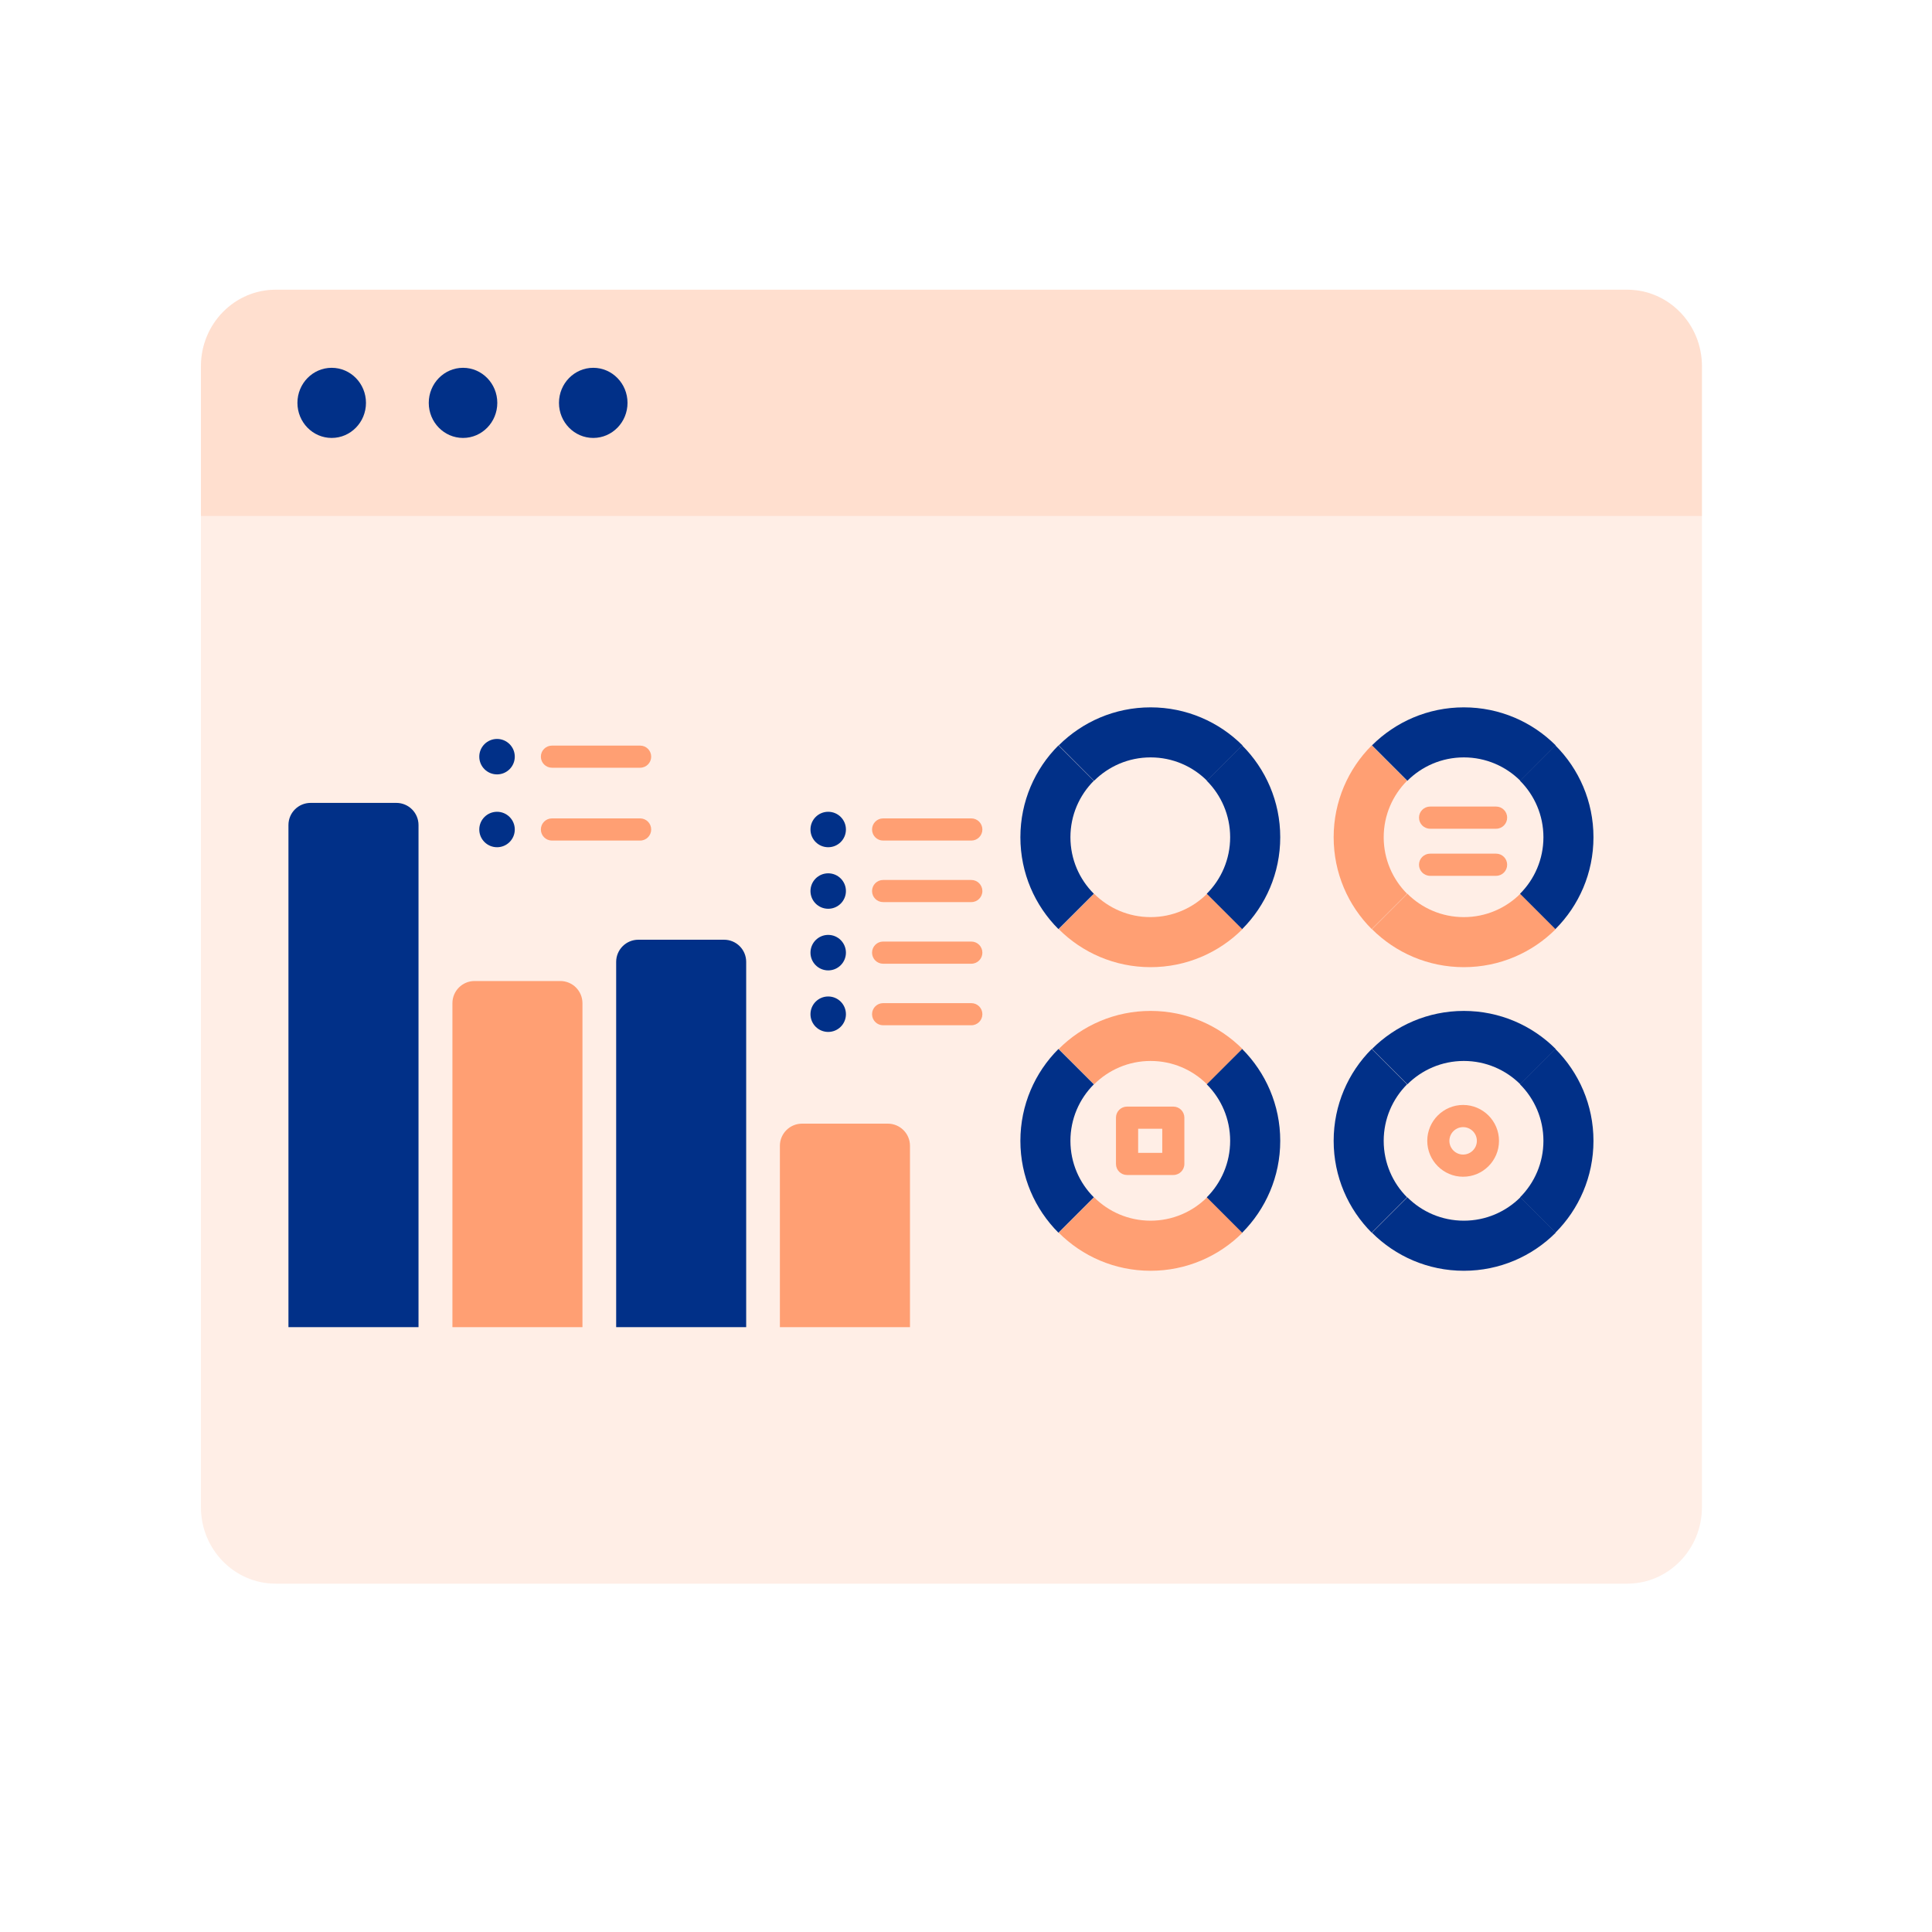 <svg width="40" height="40" viewBox="0 0 40 40" fill="none" xmlns="http://www.w3.org/2000/svg">
<path opacity="0.1" d="M33.69 32.788H5.708C4.853 32.788 4.16 32.079 4.16 31.204V7.582C4.16 6.707 4.853 5.998 5.708 5.998H33.69C34.544 5.998 35.237 6.707 35.237 7.582V31.204C35.237 32.078 34.544 32.788 33.69 32.788Z" fill="#FF5001"/>
<path opacity="0.1" d="M33.69 5.998H5.708C4.853 5.998 4.16 6.707 4.16 7.582V10.683H35.237V7.582C35.237 6.707 34.544 5.998 33.69 5.998Z" fill="#FF5001"/>
<path d="M7.577 8.341C7.577 8.742 7.259 9.067 6.867 9.067C6.476 9.067 6.158 8.742 6.158 8.341C6.158 7.94 6.476 7.615 6.867 7.615C7.259 7.615 7.577 7.94 7.577 8.341Z" fill="#013088"/>
<path d="M10.296 8.341C10.296 8.742 9.978 9.067 9.587 9.067C9.195 9.067 8.877 8.742 8.877 8.341C8.877 7.94 9.195 7.615 9.587 7.615C9.978 7.615 10.296 7.94 10.296 8.341Z" fill="#013088"/>
<path d="M12.992 8.341C12.992 8.742 12.674 9.067 12.283 9.067C11.891 9.067 11.573 8.742 11.573 8.341C11.573 7.94 11.891 7.615 12.283 7.615C12.674 7.615 12.992 7.94 12.992 8.341Z" fill="#013088"/>
<path opacity="0.5" d="M16.606 23.264H18.381C18.634 23.264 18.84 23.469 18.84 23.722V27.477H16.147V23.722C16.147 23.469 16.353 23.264 16.606 23.264Z" fill="#FF5001"/>
<path d="M13.216 19.456H14.991C15.244 19.456 15.449 19.661 15.449 19.915V27.477H12.757V19.915C12.757 19.662 12.962 19.456 13.216 19.456Z" fill="#013088"/>
<path opacity="0.5" d="M9.825 20.311H11.601C11.854 20.311 12.059 20.517 12.059 20.77V27.477H9.367V20.77C9.367 20.517 9.572 20.311 9.825 20.311Z" fill="#FF5001"/>
<path d="M6.431 16.623H8.206C8.459 16.623 8.665 16.828 8.665 17.082V27.477H5.972V17.082C5.972 16.828 6.177 16.623 6.431 16.623Z" fill="#013088"/>
<path opacity="0.5" d="M23.822 18.988C24.278 18.988 24.692 18.803 24.991 18.504L25.724 19.237C25.237 19.723 24.564 20.024 23.822 20.024C23.079 20.024 22.406 19.723 21.92 19.237L22.652 18.504C22.952 18.803 23.365 18.988 23.822 18.988Z" fill="#FF5001"/>
<path d="M23.822 15.681C23.365 15.681 22.952 15.866 22.652 16.165L21.92 15.432C22.407 14.946 23.079 14.645 23.822 14.645C24.564 14.645 25.237 14.946 25.724 15.432L24.991 16.165C24.692 15.866 24.279 15.681 23.822 15.681Z" fill="#013088"/>
<path d="M21.126 17.334C21.126 16.592 21.427 15.919 21.914 15.433L22.647 16.165C22.347 16.465 22.162 16.878 22.162 17.334C22.162 17.791 22.347 18.204 22.647 18.504L21.914 19.236C21.427 18.75 21.126 18.077 21.126 17.334Z" fill="#013088"/>
<path d="M25.469 17.334C25.469 16.878 25.284 16.465 24.985 16.165L25.718 15.433C26.204 15.919 26.506 16.592 26.506 17.334C26.506 18.077 26.204 18.75 25.718 19.236L24.985 18.504C25.284 18.204 25.469 17.791 25.469 17.334Z" fill="#013088"/>
<path opacity="0.5" d="M30.307 18.988C30.764 18.988 31.177 18.803 31.477 18.504L32.209 19.237C31.722 19.723 31.05 20.024 30.307 20.024C29.565 20.024 28.892 19.723 28.405 19.237L29.138 18.504C29.437 18.803 29.851 18.988 30.307 18.988Z" fill="#FF5001"/>
<path d="M30.307 15.681C29.851 15.681 29.437 15.866 29.138 16.165L28.405 15.432C28.892 14.946 29.565 14.645 30.307 14.645C31.05 14.645 31.723 14.946 32.209 15.432L31.477 16.165C31.177 15.866 30.764 15.681 30.307 15.681Z" fill="#013088"/>
<path opacity="0.5" d="M27.612 17.334C27.612 16.592 27.913 15.919 28.4 15.433L29.132 16.165C28.833 16.465 28.648 16.878 28.648 17.334C28.648 17.791 28.833 18.204 29.132 18.504L28.4 19.236C27.913 18.75 27.612 18.077 27.612 17.334Z" fill="#FF5001"/>
<path d="M31.955 17.334C31.955 16.878 31.77 16.465 31.471 16.165L32.203 15.433C32.69 15.919 32.991 16.592 32.991 17.334C32.991 18.077 32.69 18.75 32.203 19.236L31.471 18.504C31.77 18.204 31.955 17.791 31.955 17.334Z" fill="#013088"/>
<path opacity="0.5" d="M23.822 25.273C24.278 25.273 24.692 25.088 24.991 24.789L25.724 25.522C25.237 26.009 24.564 26.31 23.822 26.31C23.079 26.31 22.406 26.009 21.92 25.522L22.652 24.789C22.952 25.088 23.365 25.273 23.822 25.273Z" fill="#FF5001"/>
<path opacity="0.5" d="M23.822 21.966C23.365 21.966 22.952 22.151 22.652 22.45L21.92 21.718C22.407 21.231 23.079 20.93 23.822 20.93C24.564 20.93 25.237 21.231 25.724 21.718L24.991 22.45C24.692 22.151 24.279 21.966 23.822 21.966Z" fill="#FF5001"/>
<path d="M21.126 23.62C21.126 22.877 21.427 22.204 21.914 21.718L22.647 22.45C22.347 22.75 22.162 23.163 22.162 23.62C22.162 24.076 22.347 24.49 22.647 24.789L21.914 25.522C21.427 25.035 21.126 24.362 21.126 23.62Z" fill="#013088"/>
<path d="M25.469 23.62C25.469 23.163 25.284 22.75 24.985 22.45L25.718 21.718C26.204 22.205 26.506 22.877 26.506 23.62C26.506 24.362 26.204 25.035 25.718 25.522L24.985 24.789C25.284 24.49 25.469 24.076 25.469 23.62Z" fill="#013088"/>
<path d="M30.307 25.273C30.764 25.273 31.177 25.088 31.477 24.789L32.209 25.522C31.722 26.009 31.05 26.31 30.307 26.31C29.565 26.31 28.892 26.009 28.405 25.522L29.138 24.789C29.437 25.088 29.851 25.273 30.307 25.273Z" fill="#013088"/>
<path d="M30.307 21.966C29.851 21.966 29.437 22.151 29.138 22.45L28.405 21.718C28.892 21.231 29.565 20.93 30.307 20.93C31.05 20.93 31.723 21.231 32.209 21.718L31.477 22.45C31.177 22.151 30.764 21.966 30.307 21.966Z" fill="#013088"/>
<path d="M27.612 23.62C27.612 22.877 27.913 22.204 28.4 21.718L29.132 22.45C28.833 22.75 28.648 23.163 28.648 23.62C28.648 24.076 28.833 24.49 29.132 24.789L28.4 25.522C27.913 25.035 27.612 24.362 27.612 23.62Z" fill="#013088"/>
<path d="M31.955 23.62C31.955 23.163 31.77 22.75 31.471 22.45L32.203 21.718C32.69 22.205 32.991 22.877 32.991 23.62C32.991 24.362 32.69 25.035 32.203 25.522L31.471 24.789C31.77 24.49 31.955 24.076 31.955 23.62Z" fill="#013088"/>
<path opacity="0.5" d="M30.975 17.158H29.609C29.482 17.158 29.379 17.055 29.379 16.928C29.379 16.802 29.482 16.699 29.609 16.699H30.975C31.102 16.699 31.204 16.802 31.204 16.928C31.204 17.055 31.102 17.158 30.975 17.158Z" fill="#FF5001"/>
<path opacity="0.5" d="M30.975 18.133H29.609C29.482 18.133 29.379 18.03 29.379 17.903C29.379 17.777 29.482 17.674 29.609 17.674H30.975C31.102 17.674 31.204 17.777 31.204 17.903C31.204 18.03 31.102 18.133 30.975 18.133Z" fill="#FF5001"/>
<path d="M10.291 16.033C10.493 16.033 10.658 15.869 10.658 15.666C10.658 15.463 10.493 15.299 10.291 15.299C10.088 15.299 9.923 15.463 9.923 15.666C9.923 15.869 10.088 16.033 10.291 16.033Z" fill="#013088"/>
<path opacity="0.5" d="M13.253 15.895H11.427C11.301 15.895 11.198 15.792 11.198 15.666C11.198 15.539 11.301 15.437 11.427 15.437H13.253C13.38 15.437 13.482 15.539 13.482 15.666C13.482 15.792 13.38 15.895 13.253 15.895Z" fill="#FF5001"/>
<path d="M10.291 17.541C10.493 17.541 10.658 17.377 10.658 17.174C10.658 16.971 10.493 16.807 10.291 16.807C10.088 16.807 9.923 16.971 9.923 17.174C9.923 17.377 10.088 17.541 10.291 17.541Z" fill="#013088"/>
<path opacity="0.5" d="M13.253 17.403H11.427C11.301 17.403 11.198 17.3 11.198 17.174C11.198 17.047 11.301 16.944 11.427 16.944H13.253C13.38 16.944 13.482 17.047 13.482 17.174C13.482 17.3 13.38 17.403 13.253 17.403Z" fill="#FF5001"/>
<path d="M17.147 17.541C17.35 17.541 17.514 17.377 17.514 17.174C17.514 16.971 17.35 16.807 17.147 16.807C16.944 16.807 16.78 16.971 16.78 17.174C16.78 17.377 16.944 17.541 17.147 17.541Z" fill="#013088"/>
<path opacity="0.5" d="M20.11 17.403H18.284C18.157 17.403 18.055 17.3 18.055 17.174C18.055 17.047 18.157 16.944 18.284 16.944H20.11C20.236 16.944 20.339 17.047 20.339 17.174C20.339 17.3 20.236 17.403 20.11 17.403Z" fill="#FF5001"/>
<path d="M17.147 18.815C17.35 18.815 17.514 18.651 17.514 18.448C17.514 18.245 17.35 18.081 17.147 18.081C16.944 18.081 16.78 18.245 16.78 18.448C16.78 18.651 16.944 18.815 17.147 18.815Z" fill="#013088"/>
<path opacity="0.5" d="M20.11 18.677H18.284C18.157 18.677 18.055 18.575 18.055 18.448C18.055 18.322 18.157 18.219 18.284 18.219H20.11C20.237 18.219 20.339 18.322 20.339 18.448C20.339 18.575 20.237 18.677 20.11 18.677Z" fill="#FF5001"/>
<path d="M17.147 20.091C17.35 20.091 17.514 19.926 17.514 19.724C17.514 19.521 17.35 19.356 17.147 19.356C16.944 19.356 16.78 19.521 16.78 19.724C16.78 19.926 16.944 20.091 17.147 20.091Z" fill="#013088"/>
<path opacity="0.5" d="M20.11 19.953H18.284C18.157 19.953 18.055 19.85 18.055 19.724C18.055 19.597 18.157 19.494 18.284 19.494H20.11C20.237 19.494 20.339 19.597 20.339 19.724C20.339 19.85 20.237 19.953 20.11 19.953Z" fill="#FF5001"/>
<path d="M17.147 21.365C17.35 21.365 17.514 21.201 17.514 20.998C17.514 20.795 17.35 20.631 17.147 20.631C16.944 20.631 16.78 20.795 16.78 20.998C16.78 21.201 16.944 21.365 17.147 21.365Z" fill="#013088"/>
<path opacity="0.5" d="M20.11 21.227H18.284C18.157 21.227 18.055 21.124 18.055 20.998C18.055 20.871 18.157 20.769 18.284 20.769H20.11C20.237 20.769 20.339 20.871 20.339 20.998C20.339 21.124 20.237 21.227 20.11 21.227Z" fill="#FF5001"/>
<path opacity="0.5" d="M24.292 24.327H23.334C23.207 24.327 23.105 24.225 23.105 24.098V23.14C23.105 23.014 23.207 22.911 23.334 22.911H24.292C24.419 22.911 24.521 23.014 24.521 23.14V24.098C24.521 24.225 24.419 24.327 24.292 24.327ZM23.564 23.869H24.063V23.37H23.564V23.869Z" fill="#FF5001"/>
<path opacity="0.5" d="M30.292 24.363C29.883 24.363 29.55 24.029 29.55 23.62C29.55 23.21 29.883 22.877 30.292 22.877C30.702 22.877 31.035 23.21 31.035 23.62C31.036 24.029 30.702 24.363 30.292 24.363ZM30.292 23.336C30.136 23.336 30.008 23.463 30.008 23.62C30.008 23.776 30.136 23.904 30.292 23.904C30.449 23.904 30.577 23.776 30.577 23.62C30.577 23.463 30.449 23.336 30.292 23.336Z" fill="#FF5001"/>
</svg>
